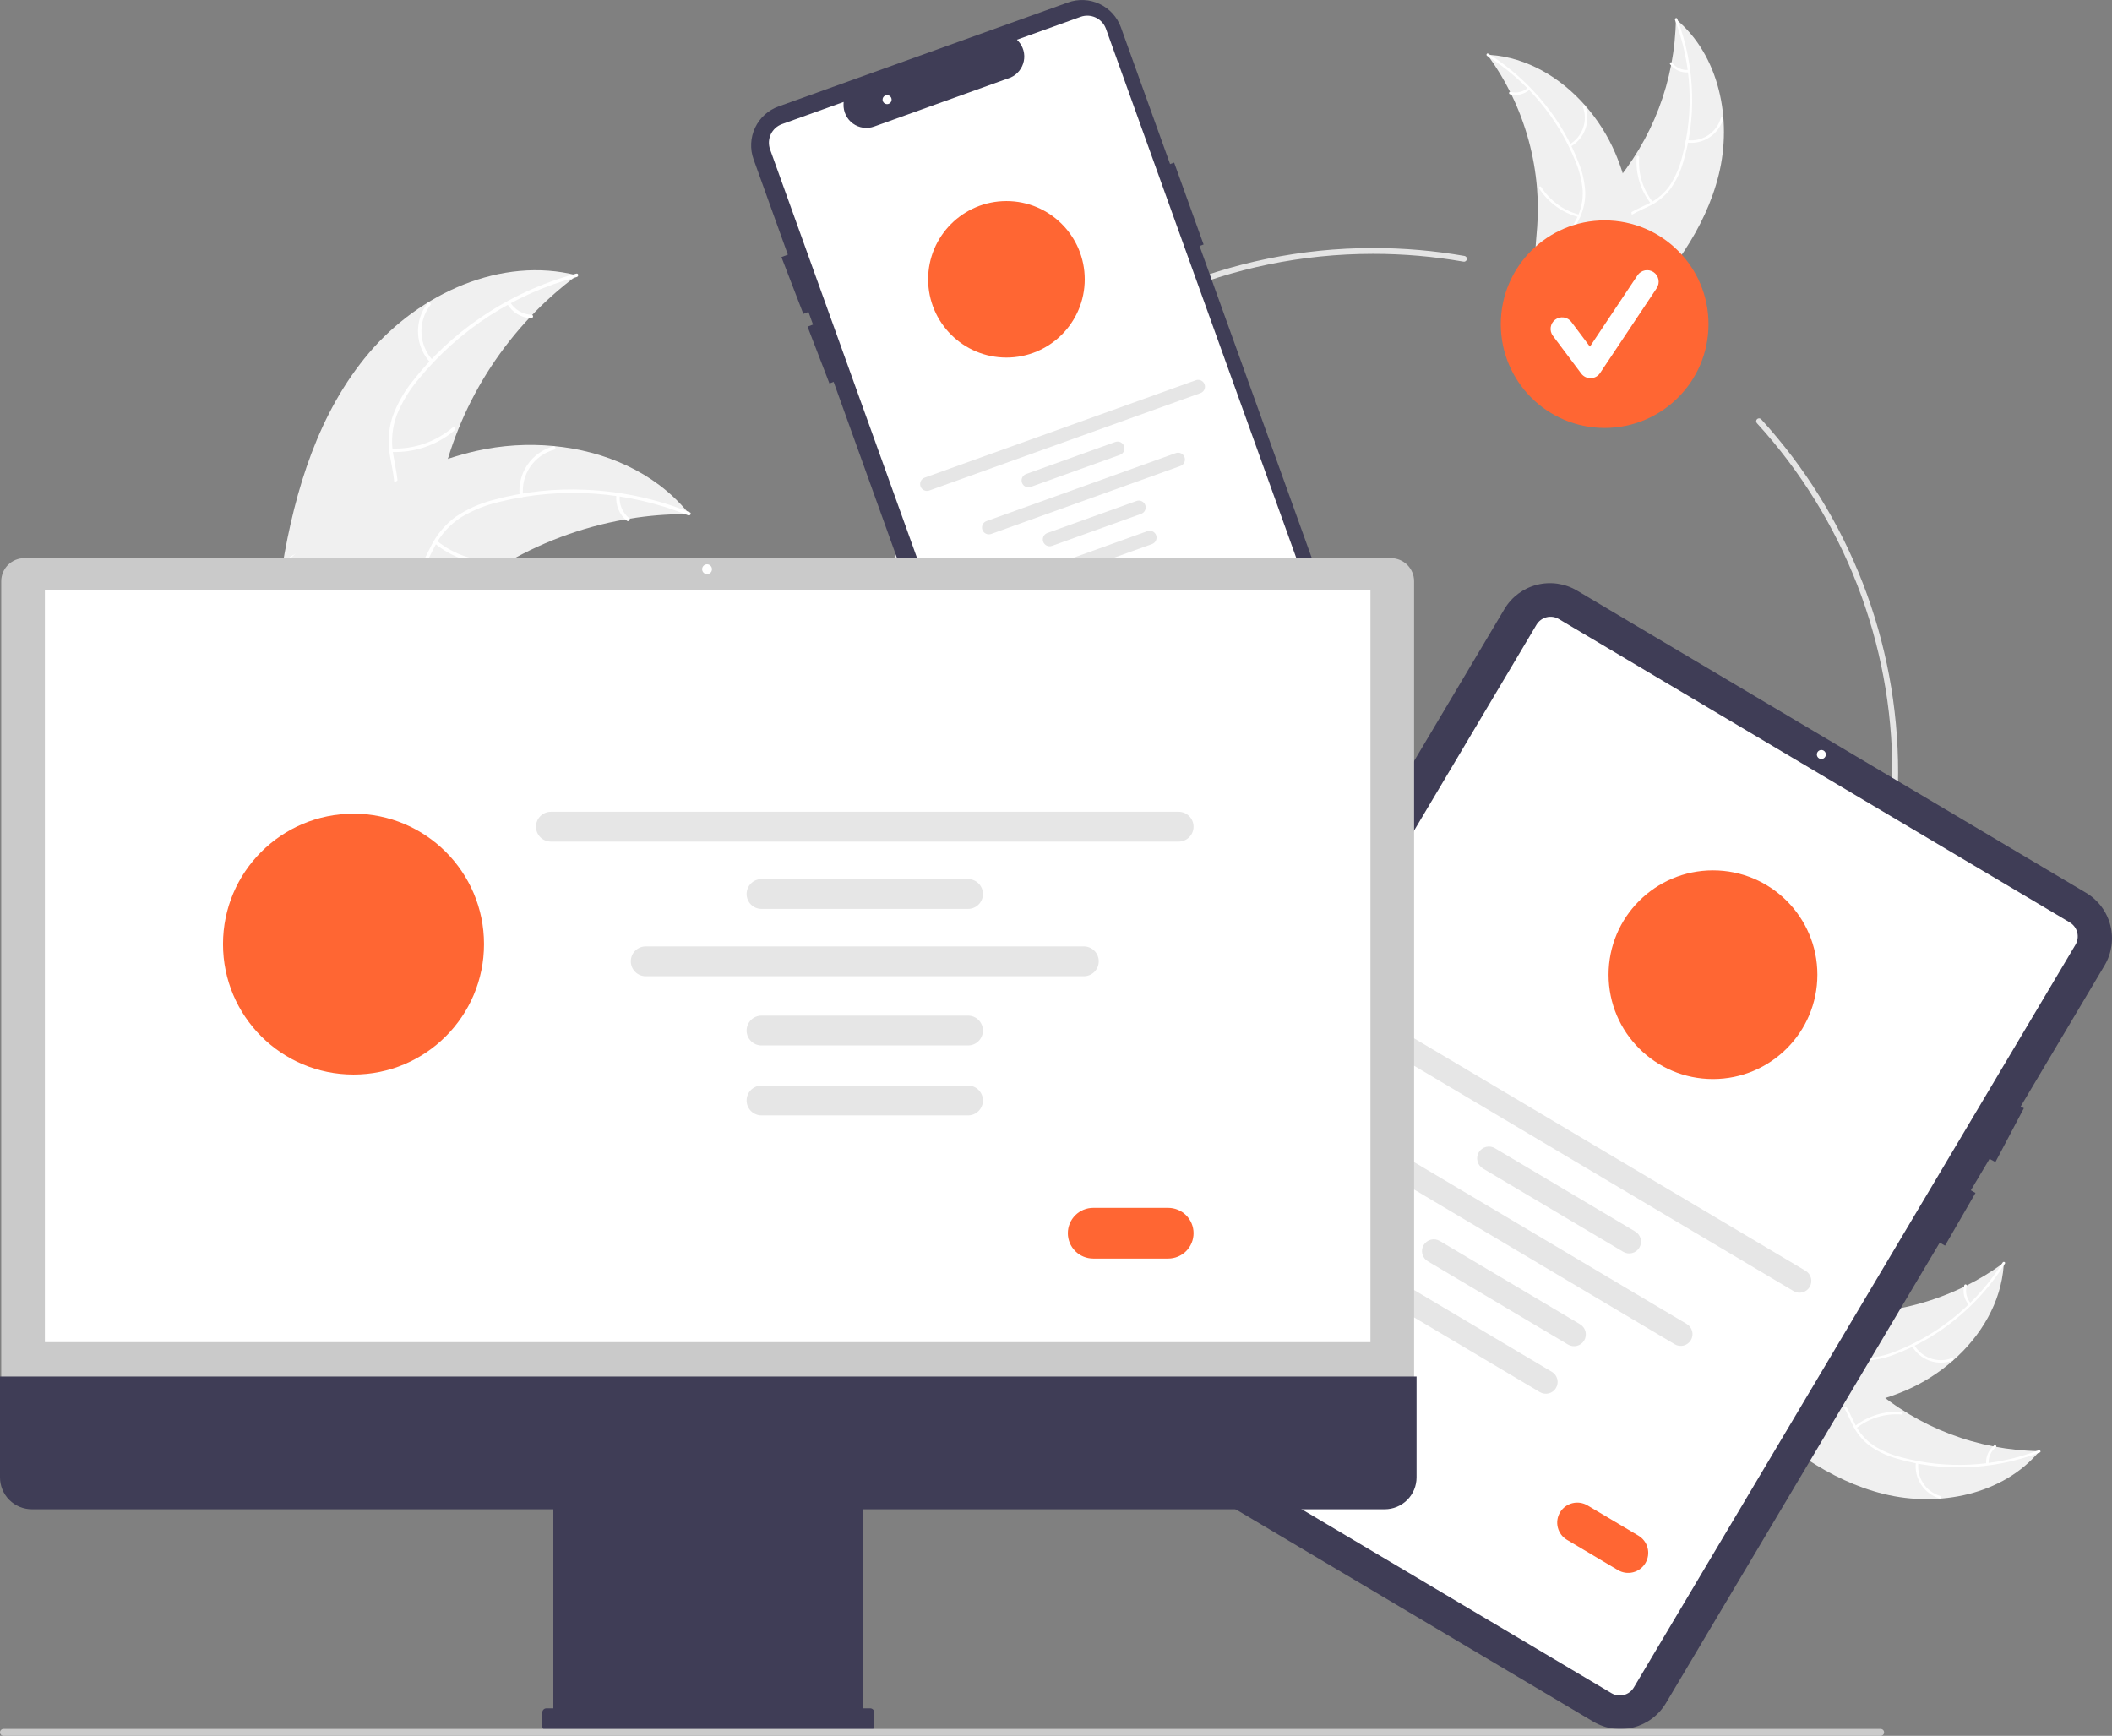 <svg width="511" height="420" viewBox="0 0 511 420" fill="none" xmlns="http://www.w3.org/2000/svg">
<rect x="0" y="0" width="511" height="420" fill="#808080" stroke="none"/>
<g clip-path="url(#clip0_400_5232)">
<path d="M415.868 42.212C419.134 28.904 416.029 13.383 405.481 4.629C405.274 19.529 399.801 33.875 390.029 45.13C386.245 49.457 381.585 53.876 381.402 59.62C381.288 63.194 383.033 66.627 385.439 69.274C387.845 71.921 390.88 73.902 393.878 75.852L394.319 76.629C403.972 66.898 412.603 55.52 415.868 42.212Z" fill="#F0F0F0"/>
<path d="M405.269 4.823C409.314 15.42 409.916 27.021 406.988 37.979C406.4 40.35 405.441 42.612 404.148 44.684C402.823 46.662 400.992 48.249 398.845 49.28C396.863 50.282 394.72 51.077 393.016 52.543C392.155 53.306 391.465 54.242 390.992 55.291C390.518 56.339 390.272 57.476 390.269 58.626C390.186 61.492 391.139 64.216 392.164 66.848C393.301 69.77 394.529 72.787 394.266 75.987C394.235 76.374 394.838 76.401 394.87 76.014C395.328 70.448 391.545 65.746 390.945 60.347C390.665 57.828 391.143 55.209 393.007 53.372C394.637 51.766 396.846 50.944 398.862 49.947C400.971 48.971 402.808 47.495 404.214 45.646C405.609 43.647 406.653 41.425 407.302 39.075C408.847 33.809 409.554 28.333 409.397 22.847C409.253 16.585 408.037 10.395 405.804 4.542C405.665 4.18 405.131 4.464 405.269 4.823V4.823Z" fill="white"/>
<path d="M408.138 34.507C410.045 34.748 411.975 34.304 413.584 33.255C415.193 32.205 416.377 30.618 416.923 28.777C417.032 28.404 416.458 28.217 416.348 28.59C415.842 30.305 414.74 31.784 413.239 32.758C411.739 33.732 409.939 34.138 408.166 33.903C407.78 33.852 407.755 34.456 408.138 34.507Z" fill="white"/>
<path d="M399.918 48.904C397.484 45.823 396.301 41.938 396.605 38.025C396.636 37.637 396.032 37.61 396.002 37.997C395.692 42.071 396.931 46.111 399.472 49.312C399.714 49.616 400.159 49.208 399.918 48.904Z" fill="white"/>
<path d="M408.525 16.921C407.768 16.981 407.008 16.852 406.313 16.546C405.618 16.24 405.009 15.767 404.543 15.168C404.305 14.86 403.86 15.269 404.097 15.575C404.615 16.234 405.288 16.756 406.055 17.096C406.822 17.436 407.661 17.583 408.498 17.524C408.577 17.525 408.654 17.496 408.712 17.442C408.771 17.389 408.807 17.315 408.813 17.236C408.816 17.156 408.788 17.078 408.734 17.019C408.68 16.96 408.605 16.924 408.525 16.921Z" fill="white"/>
<path d="M359.863 13.244C360.007 13.441 360.15 13.637 360.292 13.839C362.205 16.489 363.9 19.291 365.36 22.217C365.476 22.441 365.591 22.67 365.701 22.897C369.142 29.982 371.237 37.644 371.879 45.493C372.132 48.617 372.147 51.755 371.923 54.881C371.614 59.198 370.935 63.854 372.038 67.902C372.149 68.326 372.285 68.742 372.447 69.149L393.335 77.106C393.392 77.1 393.447 77.099 393.504 77.094L394.323 77.449C394.346 77.289 394.366 77.122 394.389 76.962C394.403 76.869 394.412 76.774 394.425 76.681C394.433 76.618 394.44 76.556 394.451 76.5C394.453 76.479 394.456 76.458 394.456 76.442C394.467 76.386 394.471 76.333 394.479 76.281C394.595 75.349 394.704 74.414 394.807 73.477C394.808 73.472 394.808 73.472 394.806 73.466C395.657 66.331 395.659 59.121 394.811 51.987C394.782 51.774 394.756 51.557 394.719 51.341C394.279 48.158 393.581 45.017 392.63 41.948C392.103 40.27 391.493 38.619 390.799 37.002C389 32.828 386.555 28.962 383.553 25.547C377.569 18.74 369.473 13.921 360.546 13.286C360.317 13.27 360.093 13.256 359.863 13.244Z" fill="#F0F0F0"/>
<path d="M359.81 13.527C369.424 19.554 376.893 28.455 381.157 38.966C382.115 41.212 382.713 43.596 382.929 46.028C383.062 48.405 382.556 50.773 381.464 52.888C380.485 54.881 379.252 56.805 378.775 59.001C378.547 60.128 378.561 61.291 378.814 62.413C379.068 63.535 379.556 64.591 380.246 65.511C381.907 67.849 384.309 69.45 386.713 70.935C389.381 72.584 392.18 74.254 393.897 76.967C394.105 77.296 394.603 76.954 394.396 76.626C391.407 71.906 385.554 70.428 381.823 66.478C380.082 64.635 378.885 62.256 379.267 59.668C379.601 57.405 380.87 55.419 381.879 53.411C382.975 51.363 383.552 49.079 383.561 46.757C383.47 44.321 382.965 41.919 382.068 39.652C380.129 34.518 377.394 29.72 373.964 25.434C370.076 20.522 365.376 16.31 360.068 12.981C359.739 12.775 359.483 13.323 359.81 13.527V13.527Z" fill="white"/>
<path d="M379.985 35.501C381.652 34.547 382.926 33.031 383.578 31.225C384.231 29.418 384.22 27.439 383.547 25.64C383.409 25.277 382.838 25.473 382.975 25.837C383.605 27.511 383.615 29.355 383.004 31.035C382.393 32.716 381.201 34.123 379.643 35.003C379.305 35.194 379.648 35.691 379.985 35.501Z" fill="white"/>
<path d="M382.094 51.944C378.294 50.948 375.009 48.558 372.894 45.25C372.685 44.922 372.187 45.264 372.396 45.591C374.603 49.03 378.026 51.51 381.983 52.537C382.36 52.635 382.469 52.041 382.094 51.944Z" fill="white"/>
<path d="M369.697 21.227C369.129 21.731 368.444 22.085 367.705 22.259C366.966 22.433 366.195 22.421 365.461 22.224C365.086 22.121 364.977 22.715 365.351 22.817C366.162 23.032 367.013 23.044 367.83 22.854C368.648 22.663 369.406 22.276 370.038 21.725C370.102 21.678 370.146 21.609 370.161 21.531C370.175 21.453 370.16 21.372 370.117 21.305C370.071 21.24 370.002 21.195 369.923 21.18C369.844 21.165 369.763 21.182 369.697 21.227V21.227Z" fill="white"/>
<path d="M332.246 313.864C262.216 313.864 205.242 256.926 205.242 186.94C205.242 116.954 262.216 60.016 332.246 60.016C339.65 60.016 347.04 60.655 354.333 61.929C354.424 61.945 354.511 61.978 354.589 62.028C354.667 62.077 354.734 62.141 354.788 62.217C354.841 62.292 354.878 62.377 354.898 62.467C354.919 62.557 354.921 62.65 354.905 62.741C354.889 62.832 354.855 62.919 354.806 62.996C354.756 63.074 354.692 63.142 354.616 63.194C354.54 63.247 354.455 63.285 354.365 63.305C354.275 63.325 354.182 63.327 354.091 63.31C346.878 62.051 339.569 61.418 332.246 61.419C262.99 61.419 206.646 117.727 206.646 186.94C206.646 256.153 262.99 312.461 332.246 312.461C401.503 312.461 457.847 256.153 457.847 186.94C457.878 155.657 446.189 125.495 425.082 102.393C424.958 102.255 424.893 102.074 424.902 101.889C424.911 101.704 424.993 101.53 425.13 101.405C425.268 101.28 425.448 101.215 425.634 101.223C425.819 101.231 425.993 101.312 426.119 101.448C447.462 124.808 459.282 155.307 459.25 186.94C459.25 256.926 402.277 313.864 332.246 313.864Z" fill="#E4E4E4"/>
<path d="M388.245 103.547C402.123 103.547 413.373 92.304 413.373 78.435C413.373 64.566 402.123 53.323 388.245 53.323C374.367 53.323 363.117 64.566 363.117 78.435C363.117 92.304 374.367 103.547 388.245 103.547Z" fill="#FF6633"/>
<path d="M384.816 91.504C384.382 91.504 383.954 91.403 383.566 91.209C383.178 91.015 382.841 90.734 382.58 90.387L375.725 81.252C375.505 80.959 375.345 80.625 375.253 80.269C375.162 79.914 375.142 79.544 375.194 79.181C375.246 78.818 375.369 78.469 375.556 78.153C375.743 77.837 375.99 77.562 376.284 77.341C376.578 77.121 376.912 76.961 377.268 76.87C377.623 76.779 377.993 76.759 378.356 76.811C378.72 76.863 379.069 76.986 379.385 77.173C379.701 77.36 379.977 77.607 380.197 77.9L384.682 83.876L396.201 66.609C396.614 65.995 397.253 65.569 397.978 65.425C398.704 65.281 399.457 65.431 400.073 65.841C400.688 66.251 401.116 66.888 401.262 67.613C401.408 68.338 401.261 69.091 400.853 69.708L387.142 90.26C386.894 90.632 386.56 90.939 386.169 91.155C385.778 91.372 385.341 91.491 384.894 91.504C384.868 91.504 384.842 91.504 384.816 91.504Z" fill="white"/>
<path d="M328.979 167.243L290.229 59.512L291.212 59.159L284.086 39.344L283.103 39.697L271.205 6.62C270.761 5.385 270.077 4.249 269.194 3.278C268.31 2.306 267.244 1.518 266.056 0.959C264.867 0.399 263.58 0.079 262.268 0.017C260.956 -0.046 259.645 0.15 258.408 0.595L188.358 25.759C187.122 26.203 185.985 26.886 185.013 27.769C184.041 28.652 183.253 29.717 182.693 30.905C182.133 32.092 181.812 33.379 181.75 34.69C181.687 36.001 181.884 37.312 182.328 38.547L190.623 61.61L189.071 62.208L194.366 75.95L195.609 75.472L196.709 78.528L195.386 79.038L200.681 92.78L201.694 92.39L240.101 199.17C240.544 200.407 241.226 201.544 242.109 202.517C242.992 203.49 244.059 204.279 245.248 204.839C246.437 205.399 247.725 205.718 249.037 205.78C250.35 205.841 251.662 205.643 252.898 205.196L322.949 180.032C325.443 179.133 327.479 177.281 328.61 174.884C329.74 172.486 329.873 169.738 328.979 167.243Z" fill="#3F3D56"/>
<path d="M249.214 201.645C248.228 201.643 247.266 201.338 246.459 200.77C245.653 200.202 245.041 199.4 244.706 198.473L186.323 36.155C185.894 34.959 185.956 33.642 186.498 32.493C187.04 31.344 188.017 30.457 189.213 30.027L204.117 24.673L204.095 25.194C204.057 26.099 204.242 26.999 204.634 27.815C205.025 28.631 205.612 29.339 206.342 29.875C207.072 30.412 207.923 30.761 208.819 30.891C209.716 31.021 210.631 30.929 211.484 30.623L244.561 18.741C245.36 18.375 246.061 17.827 246.608 17.14C247.155 16.454 247.532 15.648 247.71 14.788C247.886 13.943 247.859 13.068 247.632 12.236C247.406 11.402 246.985 10.635 246.404 9.995L246.055 9.608L261.451 4.077C262.647 3.649 263.965 3.712 265.114 4.254C266.264 4.795 267.152 5.77 267.583 6.965L323.286 161.829C324.422 165.002 324.254 168.496 322.816 171.544C321.379 174.592 318.79 176.946 315.619 178.09L250.839 201.361C250.318 201.548 249.768 201.645 249.214 201.645Z" fill="white"/>
<path d="M243.506 86.516C253.969 86.516 262.451 78.04 262.451 67.583C262.451 57.127 253.969 48.65 243.506 48.65C233.043 48.65 224.561 57.127 224.561 67.583C224.561 78.04 233.043 86.516 243.506 86.516Z" fill="#FF6633"/>
<path d="M290.453 95.117L224.844 118.685C224.639 118.759 224.422 118.792 224.204 118.782C223.986 118.772 223.773 118.72 223.576 118.627C223.378 118.534 223.201 118.404 223.055 118.243C222.908 118.082 222.794 117.893 222.721 117.688C222.647 117.483 222.614 117.266 222.625 117.048C222.635 116.831 222.689 116.617 222.782 116.42C222.875 116.223 223.006 116.047 223.168 115.901C223.329 115.754 223.518 115.641 223.723 115.568L289.332 92C289.745 91.853 290.2 91.875 290.597 92.062C290.993 92.25 291.3 92.587 291.448 92.999C291.596 93.412 291.575 93.867 291.389 94.264C291.202 94.661 290.866 94.967 290.453 95.117Z" fill="#E6E6E6"/>
<path d="M270.969 110.06L249.389 117.813C249.184 117.887 248.966 117.92 248.749 117.909C248.531 117.899 248.318 117.847 248.12 117.754C247.923 117.661 247.746 117.531 247.599 117.37C247.453 117.209 247.339 117.02 247.266 116.815C247.192 116.61 247.159 116.393 247.17 116.175C247.18 115.958 247.234 115.745 247.327 115.548C247.42 115.351 247.551 115.174 247.712 115.028C247.874 114.882 248.062 114.769 248.268 114.695L269.848 106.943C270.262 106.794 270.718 106.816 271.115 107.003C271.513 107.191 271.82 107.528 271.968 107.941C272.117 108.355 272.095 108.81 271.908 109.208C271.721 109.605 271.383 109.912 270.969 110.06Z" fill="#E6E6E6"/>
<path d="M276.103 124.331L254.523 132.083C254.318 132.157 254.1 132.189 253.883 132.179C253.666 132.169 253.452 132.116 253.256 132.023C253.059 131.93 252.882 131.8 252.736 131.639C252.589 131.478 252.476 131.29 252.402 131.085C252.329 130.88 252.296 130.663 252.307 130.446C252.317 130.229 252.37 130.015 252.463 129.819C252.556 129.622 252.686 129.445 252.847 129.299C253.008 129.153 253.197 129.04 253.401 128.966L274.982 121.214C275.395 121.065 275.851 121.087 276.249 121.274C276.646 121.461 276.953 121.799 277.102 122.212C277.251 122.625 277.229 123.081 277.042 123.478C276.854 123.876 276.517 124.182 276.103 124.331V124.331Z" fill="#E6E6E6"/>
<path d="M278.732 131.64L257.151 139.393C256.946 139.467 256.729 139.5 256.511 139.49C256.293 139.48 256.08 139.427 255.882 139.335C255.685 139.242 255.508 139.111 255.361 138.95C255.215 138.789 255.101 138.601 255.027 138.396C254.954 138.191 254.921 137.973 254.932 137.756C254.942 137.538 254.995 137.325 255.089 137.128C255.182 136.931 255.313 136.754 255.475 136.608C255.636 136.462 255.825 136.349 256.03 136.276L277.611 128.523C277.816 128.449 278.033 128.416 278.251 128.426C278.469 128.436 278.682 128.489 278.88 128.582C279.077 128.674 279.254 128.805 279.401 128.966C279.547 129.127 279.661 129.315 279.734 129.52C279.808 129.725 279.841 129.943 279.83 130.16C279.82 130.378 279.766 130.591 279.673 130.788C279.58 130.985 279.449 131.162 279.288 131.308C279.126 131.454 278.937 131.567 278.732 131.64L278.732 131.64Z" fill="#E6E6E6"/>
<path d="M285.602 112.748L239.815 129.196C239.61 129.27 239.393 129.303 239.175 129.293C238.957 129.283 238.744 129.23 238.546 129.137C238.349 129.045 238.172 128.914 238.025 128.753C237.879 128.592 237.765 128.403 237.691 128.198C237.618 127.994 237.585 127.776 237.596 127.559C237.606 127.341 237.66 127.128 237.753 126.931C237.846 126.734 237.977 126.557 238.138 126.411C238.3 126.265 238.489 126.152 238.694 126.079L284.481 109.631C284.685 109.557 284.903 109.523 285.121 109.533C285.338 109.543 285.552 109.596 285.749 109.689C285.947 109.782 286.124 109.912 286.27 110.073C286.417 110.234 286.53 110.423 286.604 110.628C286.678 110.833 286.71 111.05 286.7 111.268C286.689 111.485 286.636 111.699 286.543 111.895C286.45 112.092 286.319 112.269 286.157 112.415C285.996 112.562 285.807 112.674 285.602 112.748Z" fill="#E6E6E6"/>
<path d="M276.381 149.384L268.545 152.199C267.842 152.451 267.067 152.413 266.391 152.095C265.716 151.777 265.194 151.203 264.942 150.5C264.689 149.798 264.726 149.024 265.044 148.348C265.362 147.673 265.935 147.151 266.638 146.898L274.474 144.083C275.177 143.831 275.952 143.869 276.628 144.187C277.303 144.506 277.825 145.079 278.077 145.782C278.33 146.484 278.293 147.258 277.975 147.934C277.657 148.609 277.083 149.131 276.381 149.384Z" fill="#FF6633"/>
<path d="M214.631 25.198C215.233 25.198 215.72 24.71 215.72 24.109C215.72 23.507 215.233 23.02 214.631 23.02C214.029 23.02 213.541 23.507 213.541 24.109C213.541 24.71 214.029 25.198 214.631 25.198Z" fill="white"/>
<path d="M89.311 85.357C101.525 70.99 121.341 61.935 139.61 66.63C123.156 78.872 111.565 96.536 106.888 116.497C105.112 124.201 103.94 132.956 97.68 137.791C93.786 140.8 88.549 141.622 83.657 141.076C78.764 140.53 74.108 138.746 69.514 136.978L68.293 137.113C71.365 118.513 77.098 99.724 89.311 85.357Z" fill="#F0F0F0"/>
<path d="M139.564 67.023C124.482 71.059 111.055 79.742 101.192 91.838C99.023 94.405 97.271 97.297 96.003 100.408C94.865 103.479 94.571 106.798 95.151 110.021C95.632 113.037 96.473 116.066 96.212 119.146C96.054 120.721 95.566 122.244 94.778 123.617C93.99 124.989 92.921 126.18 91.641 127.111C88.51 129.513 84.703 130.648 80.941 131.628C76.764 132.717 72.409 133.781 69.052 136.654C68.645 137.002 68.128 136.351 68.534 136.003C74.375 131.006 82.669 131.429 89.176 127.745C92.212 126.026 94.748 123.382 95.294 119.825C95.772 116.714 94.907 113.589 94.394 110.54C93.782 107.404 93.948 104.167 94.876 101.11C95.982 97.944 97.619 94.989 99.717 92.372C104.346 86.405 109.884 81.202 116.13 76.955C123.232 72.067 131.117 68.43 139.446 66.2C139.962 66.062 140.076 66.886 139.564 67.023H139.564Z" fill="white"/>
<path d="M104.139 87.757C102.333 85.827 101.272 83.319 101.146 80.68C101.019 78.041 101.835 75.443 103.448 73.35C103.776 72.928 104.449 73.417 104.12 73.84C102.614 75.786 101.854 78.207 101.977 80.664C102.1 83.121 103.098 85.453 104.79 87.24C105.158 87.628 104.505 88.143 104.139 87.757H104.139Z" fill="white"/>
<path d="M94.707 108.524C100.106 108.752 105.393 106.938 109.514 103.443C109.922 103.096 110.438 103.747 110.031 104.094C105.736 107.722 100.231 109.599 94.612 109.349C94.077 109.325 94.174 108.5 94.707 108.524Z" fill="white"/>
<path d="M123.447 73.148C123.99 74.04 124.746 74.783 125.648 75.311C126.55 75.839 127.568 76.134 128.612 76.171C129.148 76.189 129.05 77.014 128.518 76.997C127.364 76.951 126.24 76.623 125.242 76.042C124.245 75.461 123.405 74.645 122.796 73.665C122.731 73.578 122.701 73.468 122.714 73.36C122.726 73.251 122.779 73.152 122.863 73.081C122.949 73.013 123.059 72.982 123.168 72.995C123.278 73.007 123.378 73.062 123.447 73.148Z" fill="white"/>
<path d="M166.778 124.396C166.443 124.395 166.109 124.394 165.77 124.398C161.27 124.403 156.778 124.774 152.338 125.506C151.994 125.557 151.646 125.614 151.304 125.675C140.626 127.554 130.391 131.397 121.117 137.009C117.428 139.246 113.916 141.76 110.609 144.529C106.043 148.354 101.396 152.864 95.992 154.899C95.43 155.117 94.856 155.301 94.271 155.448L68.555 138.592C68.515 138.524 68.472 138.462 68.433 138.394L67.375 137.768C67.536 137.614 67.705 137.457 67.866 137.302C67.959 137.212 68.057 137.125 68.15 137.035C68.214 136.976 68.278 136.917 68.332 136.861C68.353 136.841 68.374 136.821 68.391 136.808C68.445 136.751 68.502 136.704 68.552 136.653C69.499 135.772 70.454 134.897 71.416 134.027C71.42 134.021 71.42 134.021 71.43 134.019C78.782 127.408 86.75 121.352 95.385 116.697C95.645 116.557 95.909 116.411 96.18 116.279C100.084 114.202 104.152 112.448 108.342 111.033C110.638 110.266 112.973 109.616 115.335 109.085C121.442 107.724 127.726 107.331 133.955 107.922C146.373 109.101 158.275 114.236 166.181 123.67C166.383 123.911 166.58 124.149 166.778 124.396Z" fill="#F0F0F0"/>
<path d="M166.504 124.685C152.03 118.833 136.079 117.687 120.916 121.411C117.638 122.154 114.497 123.41 111.61 125.131C108.852 126.898 106.617 129.372 105.139 132.294C103.706 134.991 102.552 137.916 100.488 140.217C99.414 141.38 98.106 142.303 96.65 142.925C95.194 143.547 93.623 143.854 92.04 143.827C88.093 143.861 84.37 142.476 80.775 140.996C76.785 139.352 72.666 137.581 68.255 137.855C67.721 137.888 67.7 137.057 68.234 137.024C75.908 136.548 82.275 141.877 89.69 142.85C93.15 143.304 96.767 142.719 99.347 140.207C101.602 138.011 102.794 134.996 104.222 132.253C105.622 129.381 107.705 126.895 110.288 125.013C113.078 123.151 116.165 121.776 119.417 120.949C126.707 118.97 134.264 118.148 141.81 118.515C150.425 118.885 158.912 120.726 166.906 123.957C167.4 124.157 166.996 124.883 166.504 124.685L166.504 124.685Z" fill="white"/>
<path d="M125.729 119.924C125.449 117.297 126.113 114.656 127.601 112.473C129.09 110.29 131.307 108.707 133.856 108.006C134.372 107.866 134.614 108.661 134.097 108.801C131.722 109.449 129.658 110.924 128.275 112.96C126.893 114.996 126.285 117.459 126.56 119.903C126.619 120.435 125.787 120.453 125.729 119.924V119.924Z" fill="white"/>
<path d="M105.686 130.831C109.86 134.261 115.174 135.994 120.569 135.683C121.104 135.652 121.124 136.482 120.591 136.514C114.975 136.827 109.449 135.013 105.113 131.433C104.7 131.091 105.275 130.491 105.686 130.831H105.686Z" fill="white"/>
<path d="M149.944 119.877C149.84 120.916 149.996 121.964 150.398 122.928C150.8 123.892 151.436 124.741 152.247 125.399C152.664 125.735 152.089 126.335 151.674 126.001C150.781 125.27 150.081 124.331 149.634 123.267C149.188 122.204 149.009 121.047 149.113 119.898C149.114 119.788 149.156 119.684 149.231 119.605C149.306 119.526 149.409 119.478 149.518 119.472C149.628 119.47 149.734 119.511 149.814 119.587C149.894 119.662 149.941 119.767 149.944 119.877Z" fill="white"/>
<path d="M455.847 361.497C469.164 364.76 484.695 361.657 493.454 351.115C478.545 350.909 464.189 345.44 452.927 335.674C448.597 331.892 444.175 327.235 438.428 327.052C434.852 326.938 431.417 328.682 428.768 331.087C426.119 333.491 424.137 336.524 422.185 339.521L421.408 339.961C431.145 349.608 442.53 358.234 455.847 361.497Z" fill="#F0F0F0"/>
<path d="M493.259 350.904C482.656 354.947 471.047 355.548 460.082 352.622C457.71 352.034 455.446 351.076 453.373 349.783C451.394 348.459 449.806 346.629 448.774 344.484C447.772 342.503 446.976 340.361 445.509 338.659C444.746 337.798 443.809 337.109 442.76 336.636C441.711 336.162 440.573 335.916 439.422 335.913C436.555 335.831 433.829 336.783 431.195 337.807C428.271 338.944 425.252 340.171 422.051 339.908C421.663 339.877 421.636 340.48 422.023 340.512C427.593 340.969 432.298 337.188 437.7 336.589C440.221 336.309 442.842 336.787 444.68 338.649C446.287 340.278 447.11 342.487 448.107 344.501C449.083 346.608 450.56 348.445 452.41 349.85C454.411 351.244 456.634 352.287 458.985 352.936C464.255 354.48 469.735 355.186 475.224 355.029C481.489 354.885 487.684 353.67 493.54 351.438C493.903 351.3 493.619 350.766 493.259 350.904H493.259Z" fill="white"/>
<path d="M463.556 353.772C463.315 355.677 463.759 357.606 464.809 359.214C465.859 360.822 467.448 362.005 469.29 362.551C469.663 362.66 469.85 362.086 469.477 361.976C467.76 361.471 466.281 360.369 465.306 358.87C464.331 357.37 463.925 355.572 464.16 353.799C464.211 353.414 463.607 353.389 463.556 353.772V353.772Z" fill="white"/>
<path d="M449.15 345.555C452.233 343.123 456.12 341.941 460.036 342.245C460.424 342.275 460.451 341.672 460.064 341.642C455.988 341.333 451.945 342.571 448.742 345.109C448.437 345.352 448.847 345.796 449.15 345.555H449.15Z" fill="white"/>
<path d="M481.154 354.158C481.093 353.401 481.222 352.641 481.528 351.947C481.834 351.252 482.308 350.644 482.907 350.178C483.215 349.94 482.806 349.495 482.5 349.732C481.84 350.25 481.318 350.922 480.978 351.689C480.638 352.456 480.491 353.294 480.55 354.13C480.549 354.21 480.578 354.286 480.631 354.345C480.685 354.403 480.759 354.439 480.838 354.446C480.918 354.449 480.996 354.42 481.055 354.366C481.114 354.312 481.149 354.237 481.154 354.158Z" fill="white"/>
<path d="M484.832 305.528C484.635 305.671 484.438 305.815 484.237 305.956C481.584 307.869 478.781 309.563 475.854 311.021C475.629 311.138 475.4 311.252 475.172 311.362C468.083 314.801 460.416 316.895 452.562 317.537C449.436 317.789 446.296 317.804 443.168 317.58C438.849 317.271 434.189 316.593 430.139 317.695C429.715 317.806 429.299 317.942 428.892 318.104L420.93 338.979C420.935 339.036 420.936 339.091 420.942 339.147L420.586 339.966C420.746 339.989 420.913 340.009 421.074 340.032C421.167 340.046 421.262 340.055 421.355 340.068C421.417 340.076 421.48 340.083 421.536 340.094C421.557 340.096 421.578 340.099 421.594 340.099C421.65 340.11 421.703 340.114 421.755 340.122C422.688 340.238 423.623 340.347 424.561 340.449C424.566 340.451 424.566 340.451 424.572 340.448C431.711 341.299 438.925 341.301 446.065 340.453C446.277 340.425 446.495 340.399 446.711 340.361C449.895 339.923 453.039 339.224 456.109 338.274C457.789 337.748 459.441 337.137 461.059 336.445C465.236 334.646 469.104 332.203 472.521 329.203C479.332 323.223 484.154 315.132 484.79 306.21C484.806 305.982 484.82 305.758 484.832 305.528Z" fill="#F0F0F0"/>
<path d="M484.549 305.474C478.518 315.082 469.612 322.547 459.094 326.808C456.846 327.766 454.461 328.363 452.027 328.579C449.649 328.712 447.279 328.206 445.163 327.114C443.169 326.136 441.243 324.904 439.047 324.427C437.918 324.2 436.755 324.213 435.632 324.467C434.51 324.72 433.453 325.208 432.532 325.898C430.193 327.558 428.59 329.958 427.105 332.36C425.455 335.027 423.784 337.824 421.069 339.54C420.74 339.748 421.082 340.246 421.411 340.038C426.133 337.052 427.612 331.203 431.565 327.473C433.409 325.733 435.789 324.538 438.379 324.919C440.643 325.253 442.63 326.521 444.64 327.529C446.689 328.625 448.975 329.202 451.299 329.211C453.736 329.12 456.14 328.615 458.408 327.719C463.545 325.781 468.346 323.048 472.634 319.62C477.55 315.735 481.765 311.038 485.096 305.732C485.302 305.404 484.754 305.148 484.549 305.474H484.549Z" fill="white"/>
<path d="M462.562 325.635C463.517 327.302 465.034 328.575 466.841 329.227C468.649 329.879 470.629 329.868 472.429 329.195C472.793 329.058 472.596 328.487 472.232 328.624C470.557 329.254 468.712 329.264 467.031 328.653C465.349 328.042 463.941 326.851 463.061 325.294C462.869 324.956 462.372 325.299 462.562 325.635Z" fill="white"/>
<path d="M446.109 327.744C447.105 323.946 449.496 320.664 452.807 318.55C453.135 318.341 452.793 317.843 452.465 318.052C449.024 320.258 446.542 323.679 445.515 327.633C445.417 328.01 446.012 328.118 446.109 327.744Z" fill="white"/>
<path d="M476.844 315.356C476.34 314.788 475.985 314.104 475.811 313.365C475.637 312.626 475.649 311.856 475.847 311.123C475.949 310.747 475.354 310.639 475.253 311.012C475.038 311.823 475.026 312.674 475.216 313.49C475.407 314.307 475.794 315.065 476.345 315.697C476.392 315.761 476.462 315.805 476.54 315.819C476.618 315.834 476.699 315.818 476.765 315.775C476.831 315.73 476.876 315.66 476.891 315.582C476.906 315.503 476.889 315.422 476.844 315.356Z" fill="white"/>
<path d="M509.206 233.583L488.9 267.733L489.672 268.139L482.795 281.168L481.364 280.411L476.845 288.005L477.968 288.651L470.6 301.399L469.323 300.663L403.063 412.103C401.326 415.02 398.501 417.128 395.21 417.965C391.918 418.803 388.429 418.301 385.507 416.57L262.327 343.424C259.409 341.688 257.299 338.865 256.461 335.576C255.623 332.286 256.125 328.799 257.858 325.879L364.001 147.359C365.738 144.442 368.563 142.334 371.854 141.497C375.146 140.659 378.635 141.161 381.557 142.892L504.737 216.038C507.654 217.775 509.763 220.598 510.601 223.887C511.439 227.176 510.937 230.662 509.206 233.583Z" fill="#3F3D56"/>
<path d="M389.897 409.679L266.283 336.276C265.384 335.741 264.734 334.87 264.476 333.857C264.217 332.843 264.372 331.768 264.906 330.868L371.753 151.16C372.289 150.261 373.16 149.611 374.174 149.353C375.189 149.095 376.264 149.249 377.165 149.783L500.779 223.186C501.678 223.721 502.328 224.591 502.587 225.605C502.845 226.619 502.69 227.694 502.157 228.594L395.309 408.302C394.773 409.201 393.903 409.851 392.888 410.109C391.874 410.367 390.798 410.212 389.897 409.679Z" fill="white"/>
<path d="M440.676 183.644C441.277 183.644 441.765 183.156 441.765 182.555C441.765 181.954 441.277 181.466 440.676 181.466C440.074 181.466 439.586 181.954 439.586 182.555C439.586 183.156 440.074 183.644 440.676 183.644Z" fill="white"/>
<path d="M433.932 312.376L330.745 251.103C330.421 250.912 330.139 250.66 329.913 250.36C329.687 250.06 329.523 249.718 329.429 249.355C329.336 248.991 329.315 248.613 329.369 248.241C329.422 247.87 329.548 247.512 329.74 247.19C329.932 246.867 330.186 246.585 330.487 246.361C330.788 246.136 331.13 245.973 331.494 245.881C331.859 245.79 332.237 245.77 332.609 245.825C332.981 245.88 333.338 246.007 333.66 246.2L436.847 307.474C437.17 307.664 437.453 307.916 437.679 308.216C437.905 308.516 438.069 308.858 438.162 309.222C438.255 309.585 438.276 309.964 438.223 310.335C438.169 310.707 438.043 311.064 437.851 311.387C437.66 311.709 437.406 311.991 437.105 312.216C436.804 312.44 436.461 312.603 436.097 312.695C435.733 312.787 435.354 312.806 434.983 312.751C434.611 312.696 434.254 312.569 433.932 312.376H433.932Z" fill="#E6E6E6"/>
<path d="M392.73 302.881L358.789 282.727C358.467 282.536 358.185 282.283 357.961 281.983C357.736 281.683 357.573 281.342 357.481 280.979C357.388 280.616 357.368 280.239 357.422 279.868C357.475 279.497 357.601 279.141 357.793 278.819C357.984 278.497 358.237 278.216 358.537 277.992C358.838 277.767 359.179 277.605 359.542 277.512C359.905 277.42 360.283 277.4 360.654 277.453C361.025 277.507 361.382 277.633 361.704 277.824L395.645 297.979C395.967 298.17 396.248 298.423 396.472 298.723C396.697 299.023 396.86 299.364 396.952 299.727C397.045 300.09 397.065 300.467 397.011 300.838C396.958 301.208 396.831 301.565 396.64 301.887C396.449 302.209 396.196 302.49 395.896 302.714C395.596 302.938 395.254 303.101 394.891 303.193C394.528 303.286 394.15 303.306 393.779 303.252C393.409 303.199 393.052 303.073 392.73 302.881Z" fill="#E6E6E6"/>
<path d="M379.385 325.326L345.444 305.171C344.794 304.785 344.324 304.156 344.137 303.424C343.95 302.691 344.063 301.914 344.449 301.264C344.836 300.614 345.465 300.144 346.198 299.957C346.931 299.771 347.708 299.883 348.359 300.269L382.3 320.423C382.622 320.615 382.903 320.867 383.128 321.167C383.352 321.467 383.515 321.808 383.607 322.171C383.7 322.534 383.72 322.912 383.666 323.282C383.613 323.653 383.487 324.009 383.295 324.331C383.104 324.653 382.851 324.934 382.551 325.158C382.251 325.383 381.909 325.545 381.546 325.638C381.183 325.73 380.805 325.75 380.435 325.697C380.064 325.643 379.707 325.517 379.385 325.326Z" fill="#E6E6E6"/>
<path d="M372.55 336.822L338.609 316.667C338.285 316.476 338.003 316.224 337.778 315.924C337.553 315.624 337.389 315.283 337.296 314.919C337.203 314.556 337.183 314.178 337.236 313.807C337.29 313.436 337.416 313.079 337.607 312.756C337.799 312.434 338.052 312.152 338.353 311.928C338.654 311.704 338.996 311.541 339.36 311.449C339.723 311.357 340.102 311.337 340.473 311.391C340.844 311.446 341.201 311.573 341.523 311.765L375.464 331.919C375.788 332.11 376.071 332.362 376.297 332.662C376.522 332.962 376.687 333.304 376.78 333.667C376.874 334.031 376.894 334.41 376.841 334.781C376.788 335.153 376.661 335.51 376.469 335.833C376.278 336.156 376.024 336.437 375.723 336.662C375.422 336.886 375.079 337.049 374.715 337.141C374.351 337.233 373.972 337.252 373.6 337.197C373.229 337.142 372.872 337.015 372.55 336.822V336.822Z" fill="#E6E6E6"/>
<path d="M405.186 325.249L333.175 282.489C332.528 282.101 332.061 281.472 331.876 280.741C331.691 280.01 331.804 279.235 332.189 278.587C332.575 277.938 333.202 277.469 333.933 277.282C334.664 277.094 335.439 277.204 336.09 277.586L408.101 320.347C408.425 320.538 408.707 320.79 408.933 321.09C409.159 321.39 409.323 321.732 409.417 322.095C409.51 322.459 409.531 322.837 409.478 323.209C409.424 323.58 409.298 323.938 409.106 324.261C408.914 324.583 408.661 324.865 408.359 325.089C408.058 325.314 407.716 325.477 407.352 325.569C406.987 325.661 406.609 325.68 406.237 325.625C405.865 325.57 405.508 325.442 405.186 325.249Z" fill="#E6E6E6"/>
<path d="M391.46 379.898L379.136 372.58C378.032 371.922 377.233 370.853 376.917 369.608C376.6 368.363 376.792 367.043 377.448 365.938C378.105 364.833 379.174 364.034 380.42 363.717C381.665 363.399 382.987 363.589 384.093 364.244L396.416 371.562C397.523 372.219 398.322 373.288 398.64 374.534C398.957 375.78 398.766 377.101 398.109 378.206C397.452 379.312 396.382 380.111 395.135 380.428C393.888 380.746 392.566 380.555 391.46 379.898Z" fill="#FF6633"/>
<path d="M414.454 261.08C428.405 261.08 439.714 249.778 439.714 235.836C439.714 221.894 428.405 210.591 414.454 210.591C400.503 210.591 389.193 221.894 389.193 235.836C389.193 249.778 400.503 261.08 414.454 261.08Z" fill="#FF6633"/>
<path d="M0.297 338.42H342.142V140.638C342.14 139.156 341.55 137.735 340.502 136.688C339.453 135.64 338.032 135.05 336.549 135.049H5.89C4.407 135.05 2.985 135.64 1.937 136.688C0.888 137.735 0.299 139.156 0.297 140.638V338.42Z" fill="#CACACA"/>
<path d="M331.581 142.779H10.859V324.743H331.581V142.779Z" fill="white"/>
<path d="M4.59865e-10 333.068V357.475C-1.10571e-05 358.487 0.199 359.489 0.587 360.423C0.974 361.358 1.542 362.207 2.258 362.923C2.974 363.638 3.824 364.206 4.759 364.593C5.695 364.98 6.697 365.18 7.71 365.18H133.882V413.347H132.206C132.074 413.347 131.944 413.372 131.823 413.423C131.701 413.473 131.591 413.547 131.498 413.64C131.405 413.733 131.331 413.843 131.281 413.964C131.23 414.086 131.204 414.216 131.204 414.347V417.698C131.204 417.829 131.23 417.959 131.281 418.081C131.331 418.202 131.405 418.312 131.498 418.405C131.591 418.498 131.701 418.572 131.823 418.622C131.944 418.673 132.074 418.698 132.206 418.698H210.532C210.663 418.698 210.794 418.673 210.915 418.622C211.037 418.572 211.147 418.498 211.24 418.405C211.333 418.312 211.407 418.202 211.457 418.081C211.508 417.959 211.533 417.829 211.533 417.698V414.347C211.533 414.216 211.508 414.086 211.457 413.964C211.407 413.843 211.333 413.733 211.24 413.64C211.147 413.547 211.037 413.473 210.915 413.423C210.794 413.372 210.663 413.347 210.532 413.347H208.856V365.18H335.028C336.041 365.18 337.043 364.98 337.979 364.593C338.914 364.206 339.764 363.638 340.48 362.923C341.196 362.208 341.763 361.358 342.151 360.423C342.538 359.489 342.738 358.487 342.738 357.475V333.068L4.59865e-10 333.068Z" fill="#3F3D56"/>
<path d="M285.171 203.635H133.29C132.332 203.635 131.414 203.255 130.737 202.578C130.06 201.902 129.68 200.984 129.68 200.027C129.68 199.07 130.06 198.152 130.737 197.476C131.414 196.799 132.332 196.419 133.29 196.419H285.171C286.129 196.419 287.047 196.799 287.724 197.476C288.401 198.152 288.781 199.07 288.781 200.027C288.781 200.984 288.401 201.902 287.724 202.578C287.047 203.255 286.129 203.635 285.171 203.635Z" fill="#E6E6E6"/>
<path d="M234.211 219.921H184.253C183.295 219.921 182.377 219.541 181.7 218.865C181.023 218.188 180.643 217.27 180.643 216.313C180.643 215.357 181.023 214.439 181.7 213.762C182.377 213.086 183.295 212.705 184.253 212.705H234.211C235.168 212.705 236.087 213.086 236.764 213.762C237.441 214.439 237.821 215.357 237.821 216.313C237.821 217.27 237.441 218.188 236.764 218.865C236.087 219.541 235.168 219.921 234.211 219.921Z" fill="#E6E6E6"/>
<path d="M234.211 252.958H184.253C183.295 252.958 182.377 252.577 181.7 251.901C181.023 251.224 180.643 250.306 180.643 249.35C180.643 248.393 181.023 247.475 181.7 246.798C182.377 246.122 183.295 245.742 184.253 245.742H234.211C235.168 245.742 236.087 246.122 236.764 246.798C237.441 247.475 237.821 248.393 237.821 249.35C237.821 250.306 237.441 251.224 236.764 251.901C236.087 252.577 235.168 252.958 234.211 252.958Z" fill="#E6E6E6"/>
<path d="M234.211 269.878H184.253C183.779 269.878 183.309 269.785 182.871 269.604C182.433 269.422 182.035 269.157 181.7 268.822C181.365 268.487 181.099 268.089 180.917 267.651C180.736 267.213 180.643 266.744 180.643 266.27C180.643 265.797 180.736 265.328 180.917 264.89C181.099 264.452 181.365 264.054 181.7 263.719C182.035 263.384 182.433 263.119 182.871 262.937C183.309 262.756 183.779 262.663 184.253 262.663H234.211C234.685 262.663 235.154 262.756 235.592 262.937C236.03 263.119 236.428 263.384 236.764 263.719C237.099 264.054 237.365 264.452 237.546 264.89C237.728 265.328 237.821 265.797 237.821 266.27C237.821 266.744 237.728 267.213 237.546 267.651C237.365 268.089 237.099 268.487 236.764 268.822C236.428 269.157 236.03 269.422 235.592 269.604C235.154 269.785 234.685 269.878 234.211 269.878Z" fill="#E6E6E6"/>
<path d="M262.229 236.208H156.235C155.278 236.208 154.359 235.828 153.682 235.151C153.005 234.474 152.625 233.557 152.625 232.6C152.625 231.643 153.005 230.725 153.682 230.049C154.359 229.372 155.278 228.992 156.235 228.992H262.229C263.187 228.992 264.105 229.372 264.782 230.049C265.459 230.725 265.839 231.643 265.839 232.6C265.839 233.557 265.459 234.474 264.782 235.151C264.105 235.828 263.187 236.208 262.229 236.208Z" fill="#E6E6E6"/>
<path d="M282.644 304.523H264.504C262.876 304.523 261.315 303.876 260.163 302.726C259.012 301.575 258.365 300.015 258.365 298.388C258.365 296.761 259.012 295.2 260.163 294.049C261.315 292.899 262.876 292.253 264.504 292.253H282.644C284.272 292.253 285.834 292.899 286.985 294.049C288.136 295.2 288.783 296.761 288.783 298.388C288.783 300.015 288.136 301.575 286.985 302.726C285.834 303.876 284.272 304.523 282.644 304.523Z" fill="#FF6633"/>
<path d="M85.531 259.994C102.969 259.994 117.106 245.866 117.106 228.439C117.106 211.011 102.969 196.883 85.531 196.883C68.092 196.883 53.955 211.011 53.955 228.439C53.955 245.866 68.092 259.994 85.531 259.994Z" fill="#FF6633"/>
<path d="M455.028 420H0.835C0.614 419.999 0.402 419.911 0.246 419.755C0.09 419.598 0.002 419.386 0.002 419.165C0.002 418.944 0.09 418.732 0.246 418.575C0.402 418.419 0.614 418.331 0.835 418.33H455.028C455.25 418.331 455.461 418.419 455.618 418.575C455.774 418.732 455.861 418.944 455.861 419.165C455.861 419.386 455.774 419.598 455.618 419.755C455.461 419.911 455.25 419.999 455.028 420Z" fill="#CACACA"/>
<path d="M171.071 138.914C171.728 138.914 172.261 138.381 172.261 137.725C172.261 137.068 171.728 136.535 171.071 136.535C170.414 136.535 169.881 137.068 169.881 137.725C169.881 138.381 170.414 138.914 171.071 138.914Z" fill="white"/>
</g>
<defs>
<clipPath id="clip0_400_5232">
<rect width="511" height="420" fill="white"/>
</clipPath>
</defs>
</svg>
